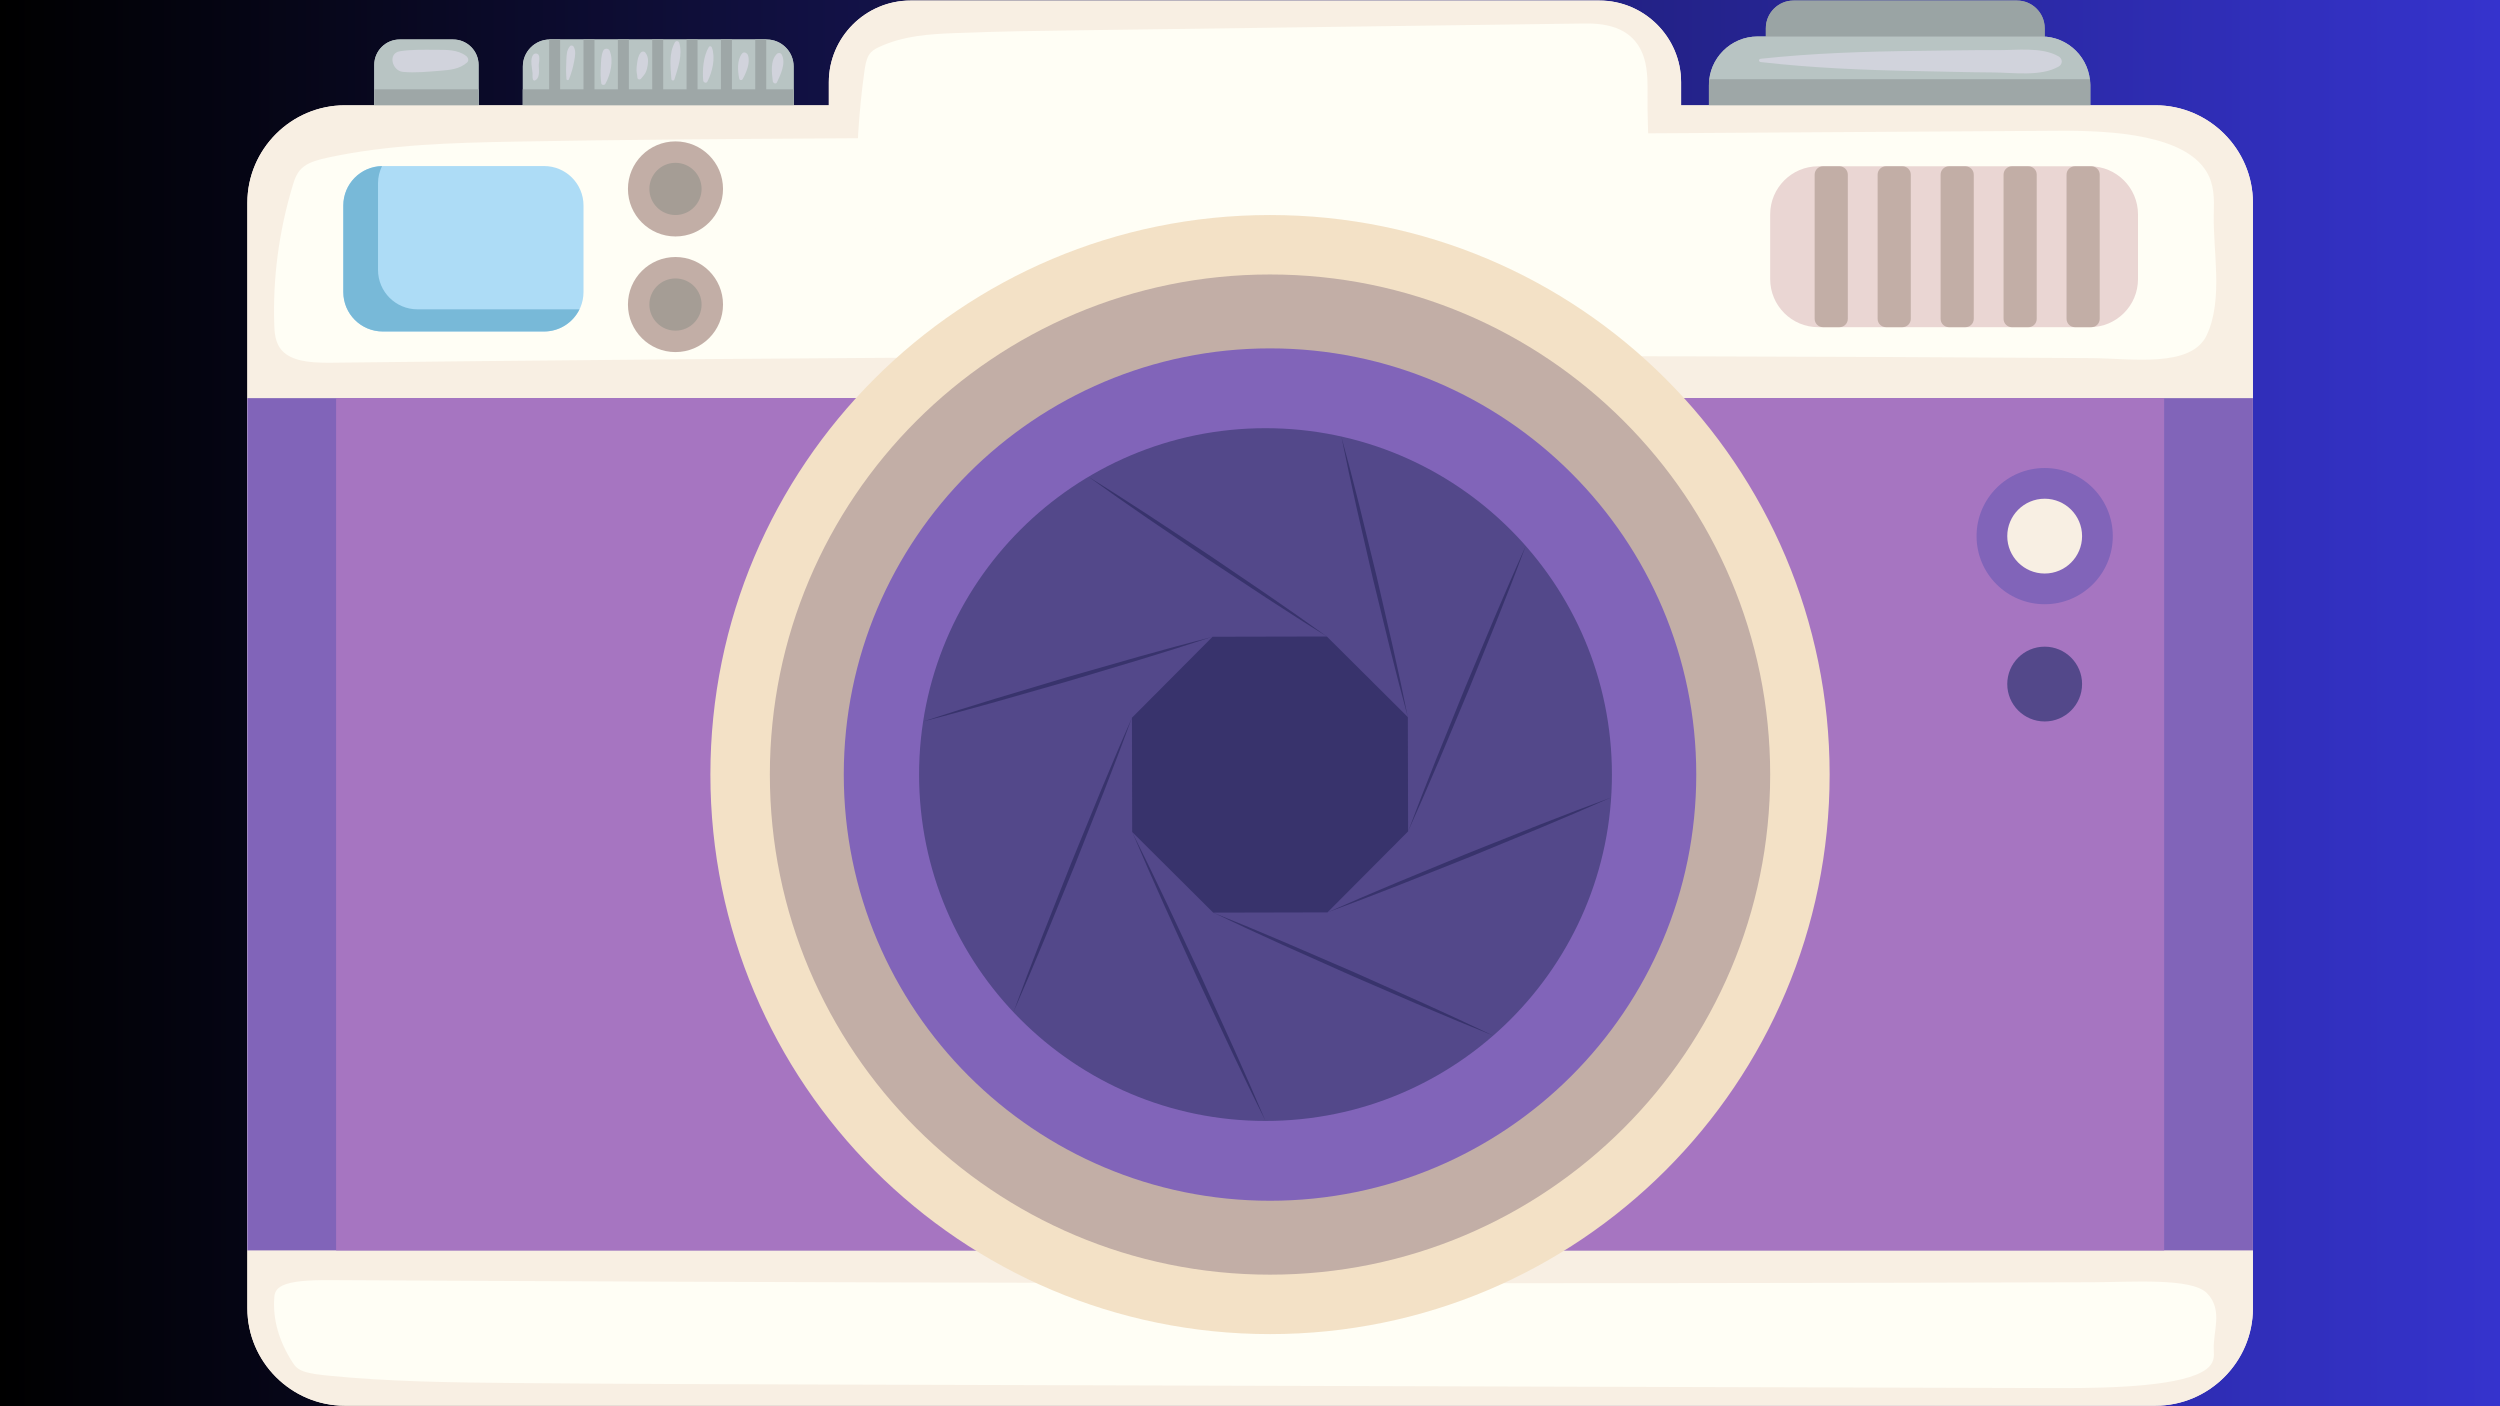 <svg xmlns="http://www.w3.org/2000/svg" xmlns:xlink="http://www.w3.org/1999/xlink" width="2048" zoomAndPan="magnify" viewBox="0 0 1536 864" height="1152" preserveAspectRatio="xMidYMid meet" version="1.0"><defs><linearGradient x1="0" gradientTransform="matrix(0.75, 0, 0, 0.75, 0, 0)" y1="576" x2="2048" gradientUnits="userSpaceOnUse" y2="576" id="2d219f25a3"><stop stop-opacity="1" stop-color="rgb(0%, 0%, 0%)" offset="0"/><stop stop-opacity="1" stop-color="rgb(0.081%, 0.078%, 0.313%)" offset="0.004"/><stop stop-opacity="1" stop-color="rgb(0.162%, 0.156%, 0.627%)" offset="0.008"/><stop stop-opacity="1" stop-color="rgb(0.243%, 0.233%, 0.941%)" offset="0.012"/><stop stop-opacity="1" stop-color="rgb(0.323%, 0.311%, 1.256%)" offset="0.016"/><stop stop-opacity="1" stop-color="rgb(0.404%, 0.389%, 1.569%)" offset="0.02"/><stop stop-opacity="1" stop-color="rgb(0.487%, 0.468%, 1.883%)" offset="0.023"/><stop stop-opacity="1" stop-color="rgb(0.568%, 0.546%, 2.197%)" offset="0.027"/><stop stop-opacity="1" stop-color="rgb(0.648%, 0.624%, 2.512%)" offset="0.031"/><stop stop-opacity="1" stop-color="rgb(0.729%, 0.702%, 2.826%)" offset="0.035"/><stop stop-opacity="1" stop-color="rgb(0.812%, 0.78%, 3.14%)" offset="0.039"/><stop stop-opacity="1" stop-color="rgb(0.893%, 0.858%, 3.453%)" offset="0.043"/><stop stop-opacity="1" stop-color="rgb(0.974%, 0.937%, 3.767%)" offset="0.047"/><stop stop-opacity="1" stop-color="rgb(1.054%, 1.015%, 4.082%)" offset="0.051"/><stop stop-opacity="1" stop-color="rgb(1.137%, 1.093%, 4.396%)" offset="0.055"/><stop stop-opacity="1" stop-color="rgb(1.218%, 1.17%, 4.71%)" offset="0.059"/><stop stop-opacity="1" stop-color="rgb(1.299%, 1.25%, 5.025%)" offset="0.062"/><stop stop-opacity="1" stop-color="rgb(1.379%, 1.328%, 5.338%)" offset="0.066"/><stop stop-opacity="1" stop-color="rgb(1.462%, 1.405%, 5.652%)" offset="0.07"/><stop stop-opacity="1" stop-color="rgb(1.543%, 1.483%, 5.966%)" offset="0.074"/><stop stop-opacity="1" stop-color="rgb(1.624%, 1.561%, 6.281%)" offset="0.078"/><stop stop-opacity="1" stop-color="rgb(1.704%, 1.639%, 6.595%)" offset="0.082"/><stop stop-opacity="1" stop-color="rgb(1.787%, 1.718%, 6.909%)" offset="0.086"/><stop stop-opacity="1" stop-color="rgb(1.868%, 1.796%, 7.222%)" offset="0.09"/><stop stop-opacity="1" stop-color="rgb(1.949%, 1.874%, 7.536%)" offset="0.094"/><stop stop-opacity="1" stop-color="rgb(2.029%, 1.952%, 7.851%)" offset="0.098"/><stop stop-opacity="1" stop-color="rgb(2.112%, 2.031%, 8.165%)" offset="0.102"/><stop stop-opacity="1" stop-color="rgb(2.193%, 2.109%, 8.479%)" offset="0.105"/><stop stop-opacity="1" stop-color="rgb(2.274%, 2.187%, 8.794%)" offset="0.109"/><stop stop-opacity="1" stop-color="rgb(2.354%, 2.264%, 9.106%)" offset="0.113"/><stop stop-opacity="1" stop-color="rgb(2.437%, 2.342%, 9.421%)" offset="0.117"/><stop stop-opacity="1" stop-color="rgb(2.518%, 2.42%, 9.735%)" offset="0.121"/><stop stop-opacity="1" stop-color="rgb(2.599%, 2.499%, 10.049%)" offset="0.125"/><stop stop-opacity="1" stop-color="rgb(2.679%, 2.577%, 10.364%)" offset="0.129"/><stop stop-opacity="1" stop-color="rgb(2.762%, 2.655%, 10.678%)" offset="0.133"/><stop stop-opacity="1" stop-color="rgb(2.843%, 2.733%, 10.991%)" offset="0.137"/><stop stop-opacity="1" stop-color="rgb(2.924%, 2.812%, 11.305%)" offset="0.141"/><stop stop-opacity="1" stop-color="rgb(3.004%, 2.89%, 11.62%)" offset="0.145"/><stop stop-opacity="1" stop-color="rgb(3.087%, 2.968%, 11.934%)" offset="0.148"/><stop stop-opacity="1" stop-color="rgb(3.168%, 3.046%, 12.247%)" offset="0.152"/><stop stop-opacity="1" stop-color="rgb(3.249%, 3.123%, 12.561%)" offset="0.156"/><stop stop-opacity="1" stop-color="rgb(3.329%, 3.201%, 12.875%)" offset="0.16"/><stop stop-opacity="1" stop-color="rgb(3.412%, 3.281%, 13.19%)" offset="0.164"/><stop stop-opacity="1" stop-color="rgb(3.493%, 3.358%, 13.504%)" offset="0.168"/><stop stop-opacity="1" stop-color="rgb(3.574%, 3.436%, 13.818%)" offset="0.172"/><stop stop-opacity="1" stop-color="rgb(3.654%, 3.514%, 14.131%)" offset="0.176"/><stop stop-opacity="1" stop-color="rgb(3.737%, 3.593%, 14.445%)" offset="0.18"/><stop stop-opacity="1" stop-color="rgb(3.818%, 3.671%, 14.76%)" offset="0.184"/><stop stop-opacity="1" stop-color="rgb(3.899%, 3.749%, 15.074%)" offset="0.188"/><stop stop-opacity="1" stop-color="rgb(3.979%, 3.827%, 15.388%)" offset="0.191"/><stop stop-opacity="1" stop-color="rgb(4.062%, 3.905%, 15.703%)" offset="0.195"/><stop stop-opacity="1" stop-color="rgb(4.143%, 3.983%, 16.016%)" offset="0.199"/><stop stop-opacity="1" stop-color="rgb(4.224%, 4.062%, 16.33%)" offset="0.203"/><stop stop-opacity="1" stop-color="rgb(4.305%, 4.14%, 16.644%)" offset="0.207"/><stop stop-opacity="1" stop-color="rgb(4.387%, 4.218%, 16.959%)" offset="0.211"/><stop stop-opacity="1" stop-color="rgb(4.468%, 4.295%, 17.273%)" offset="0.215"/><stop stop-opacity="1" stop-color="rgb(4.549%, 4.375%, 17.587%)" offset="0.219"/><stop stop-opacity="1" stop-color="rgb(4.63%, 4.453%, 17.9%)" offset="0.223"/><stop stop-opacity="1" stop-color="rgb(4.712%, 4.53%, 18.214%)" offset="0.227"/><stop stop-opacity="1" stop-color="rgb(4.793%, 4.608%, 18.529%)" offset="0.23"/><stop stop-opacity="1" stop-color="rgb(4.874%, 4.686%, 18.843%)" offset="0.234"/><stop stop-opacity="1" stop-color="rgb(4.955%, 4.764%, 19.157%)" offset="0.238"/><stop stop-opacity="1" stop-color="rgb(5.037%, 4.843%, 19.472%)" offset="0.242"/><stop stop-opacity="1" stop-color="rgb(5.118%, 4.921%, 19.785%)" offset="0.246"/><stop stop-opacity="1" stop-color="rgb(5.199%, 4.999%, 20.099%)" offset="0.25"/><stop stop-opacity="1" stop-color="rgb(5.28%, 5.077%, 20.413%)" offset="0.254"/><stop stop-opacity="1" stop-color="rgb(5.362%, 5.156%, 20.728%)" offset="0.258"/><stop stop-opacity="1" stop-color="rgb(5.443%, 5.234%, 21.042%)" offset="0.262"/><stop stop-opacity="1" stop-color="rgb(5.524%, 5.312%, 21.356%)" offset="0.266"/><stop stop-opacity="1" stop-color="rgb(5.605%, 5.389%, 21.669%)" offset="0.27"/><stop stop-opacity="1" stop-color="rgb(5.687%, 5.467%, 21.983%)" offset="0.273"/><stop stop-opacity="1" stop-color="rgb(5.768%, 5.545%, 22.298%)" offset="0.277"/><stop stop-opacity="1" stop-color="rgb(5.849%, 5.624%, 22.612%)" offset="0.281"/><stop stop-opacity="1" stop-color="rgb(5.93%, 5.702%, 22.925%)" offset="0.285"/><stop stop-opacity="1" stop-color="rgb(6.012%, 5.78%, 23.239%)" offset="0.289"/><stop stop-opacity="1" stop-color="rgb(6.093%, 5.858%, 23.553%)" offset="0.293"/><stop stop-opacity="1" stop-color="rgb(6.174%, 5.937%, 23.868%)" offset="0.297"/><stop stop-opacity="1" stop-color="rgb(6.255%, 6.015%, 24.182%)" offset="0.301"/><stop stop-opacity="1" stop-color="rgb(6.337%, 6.093%, 24.496%)" offset="0.305"/><stop stop-opacity="1" stop-color="rgb(6.418%, 6.171%, 24.809%)" offset="0.309"/><stop stop-opacity="1" stop-color="rgb(6.499%, 6.248%, 25.124%)" offset="0.312"/><stop stop-opacity="1" stop-color="rgb(6.58%, 6.326%, 25.438%)" offset="0.316"/><stop stop-opacity="1" stop-color="rgb(6.662%, 6.406%, 25.752%)" offset="0.32"/><stop stop-opacity="1" stop-color="rgb(6.743%, 6.483%, 26.067%)" offset="0.324"/><stop stop-opacity="1" stop-color="rgb(6.824%, 6.561%, 26.381%)" offset="0.328"/><stop stop-opacity="1" stop-color="rgb(6.905%, 6.639%, 26.694%)" offset="0.332"/><stop stop-opacity="1" stop-color="rgb(6.987%, 6.718%, 27.008%)" offset="0.336"/><stop stop-opacity="1" stop-color="rgb(7.068%, 6.796%, 27.322%)" offset="0.34"/><stop stop-opacity="1" stop-color="rgb(7.149%, 6.874%, 27.637%)" offset="0.344"/><stop stop-opacity="1" stop-color="rgb(7.23%, 6.952%, 27.951%)" offset="0.348"/><stop stop-opacity="1" stop-color="rgb(7.312%, 7.03%, 28.265%)" offset="0.352"/><stop stop-opacity="1" stop-color="rgb(7.393%, 7.108%, 28.578%)" offset="0.355"/><stop stop-opacity="1" stop-color="rgb(7.474%, 7.187%, 28.893%)" offset="0.359"/><stop stop-opacity="1" stop-color="rgb(7.555%, 7.265%, 29.207%)" offset="0.363"/><stop stop-opacity="1" stop-color="rgb(7.637%, 7.343%, 29.521%)" offset="0.367"/><stop stop-opacity="1" stop-color="rgb(7.718%, 7.42%, 29.836%)" offset="0.371"/><stop stop-opacity="1" stop-color="rgb(7.799%, 7.5%, 30.15%)" offset="0.375"/><stop stop-opacity="1" stop-color="rgb(7.88%, 7.578%, 30.463%)" offset="0.379"/><stop stop-opacity="1" stop-color="rgb(7.962%, 7.655%, 30.777%)" offset="0.383"/><stop stop-opacity="1" stop-color="rgb(8.043%, 7.733%, 31.091%)" offset="0.387"/><stop stop-opacity="1" stop-color="rgb(8.124%, 7.811%, 31.406%)" offset="0.391"/><stop stop-opacity="1" stop-color="rgb(8.205%, 7.889%, 31.72%)" offset="0.395"/><stop stop-opacity="1" stop-color="rgb(8.287%, 7.968%, 32.034%)" offset="0.398"/><stop stop-opacity="1" stop-color="rgb(8.368%, 8.046%, 32.347%)" offset="0.402"/><stop stop-opacity="1" stop-color="rgb(8.449%, 8.124%, 32.661%)" offset="0.406"/><stop stop-opacity="1" stop-color="rgb(8.53%, 8.202%, 32.976%)" offset="0.41"/><stop stop-opacity="1" stop-color="rgb(8.612%, 8.281%, 33.29%)" offset="0.414"/><stop stop-opacity="1" stop-color="rgb(8.693%, 8.359%, 33.603%)" offset="0.418"/><stop stop-opacity="1" stop-color="rgb(8.774%, 8.437%, 33.917%)" offset="0.422"/><stop stop-opacity="1" stop-color="rgb(8.855%, 8.514%, 34.232%)" offset="0.426"/><stop stop-opacity="1" stop-color="rgb(8.937%, 8.592%, 34.546%)" offset="0.43"/><stop stop-opacity="1" stop-color="rgb(9.018%, 8.67%, 34.86%)" offset="0.434"/><stop stop-opacity="1" stop-color="rgb(9.099%, 8.749%, 35.175%)" offset="0.438"/><stop stop-opacity="1" stop-color="rgb(9.18%, 8.827%, 35.487%)" offset="0.441"/><stop stop-opacity="1" stop-color="rgb(9.262%, 8.905%, 35.802%)" offset="0.445"/><stop stop-opacity="1" stop-color="rgb(9.343%, 8.983%, 36.116%)" offset="0.449"/><stop stop-opacity="1" stop-color="rgb(9.424%, 9.062%, 36.43%)" offset="0.453"/><stop stop-opacity="1" stop-color="rgb(9.505%, 9.14%, 36.745%)" offset="0.457"/><stop stop-opacity="1" stop-color="rgb(9.587%, 9.218%, 37.059%)" offset="0.461"/><stop stop-opacity="1" stop-color="rgb(9.668%, 9.296%, 37.372%)" offset="0.465"/><stop stop-opacity="1" stop-color="rgb(9.749%, 9.373%, 37.686%)" offset="0.469"/><stop stop-opacity="1" stop-color="rgb(9.83%, 9.451%, 38%)" offset="0.473"/><stop stop-opacity="1" stop-color="rgb(9.912%, 9.531%, 38.315%)" offset="0.477"/><stop stop-opacity="1" stop-color="rgb(9.993%, 9.608%, 38.629%)" offset="0.48"/><stop stop-opacity="1" stop-color="rgb(10.074%, 9.686%, 38.943%)" offset="0.484"/><stop stop-opacity="1" stop-color="rgb(10.155%, 9.764%, 39.256%)" offset="0.488"/><stop stop-opacity="1" stop-color="rgb(10.237%, 9.843%, 39.571%)" offset="0.492"/><stop stop-opacity="1" stop-color="rgb(10.318%, 9.921%, 39.885%)" offset="0.496"/><stop stop-opacity="1" stop-color="rgb(10.399%, 9.999%, 40.199%)" offset="0.5"/><stop stop-opacity="1" stop-color="rgb(10.48%, 10.077%, 40.514%)" offset="0.504"/><stop stop-opacity="1" stop-color="rgb(10.562%, 10.155%, 40.828%)" offset="0.508"/><stop stop-opacity="1" stop-color="rgb(10.643%, 10.233%, 41.141%)" offset="0.512"/><stop stop-opacity="1" stop-color="rgb(10.724%, 10.312%, 41.455%)" offset="0.516"/><stop stop-opacity="1" stop-color="rgb(10.805%, 10.39%, 41.769%)" offset="0.52"/><stop stop-opacity="1" stop-color="rgb(10.887%, 10.468%, 42.084%)" offset="0.523"/><stop stop-opacity="1" stop-color="rgb(10.968%, 10.545%, 42.398%)" offset="0.527"/><stop stop-opacity="1" stop-color="rgb(11.049%, 10.625%, 42.712%)" offset="0.531"/><stop stop-opacity="1" stop-color="rgb(11.13%, 10.703%, 43.025%)" offset="0.535"/><stop stop-opacity="1" stop-color="rgb(11.212%, 10.78%, 43.34%)" offset="0.539"/><stop stop-opacity="1" stop-color="rgb(11.293%, 10.858%, 43.654%)" offset="0.543"/><stop stop-opacity="1" stop-color="rgb(11.374%, 10.936%, 43.968%)" offset="0.547"/><stop stop-opacity="1" stop-color="rgb(11.455%, 11.014%, 44.283%)" offset="0.551"/><stop stop-opacity="1" stop-color="rgb(11.537%, 11.093%, 44.597%)" offset="0.555"/><stop stop-opacity="1" stop-color="rgb(11.618%, 11.171%, 44.91%)" offset="0.559"/><stop stop-opacity="1" stop-color="rgb(11.699%, 11.249%, 45.224%)" offset="0.562"/><stop stop-opacity="1" stop-color="rgb(11.78%, 11.327%, 45.538%)" offset="0.566"/><stop stop-opacity="1" stop-color="rgb(11.862%, 11.406%, 45.853%)" offset="0.57"/><stop stop-opacity="1" stop-color="rgb(11.943%, 11.484%, 46.165%)" offset="0.574"/><stop stop-opacity="1" stop-color="rgb(12.024%, 11.562%, 46.48%)" offset="0.578"/><stop stop-opacity="1" stop-color="rgb(12.105%, 11.639%, 46.794%)" offset="0.582"/><stop stop-opacity="1" stop-color="rgb(12.187%, 11.717%, 47.108%)" offset="0.586"/><stop stop-opacity="1" stop-color="rgb(12.268%, 11.795%, 47.423%)" offset="0.59"/><stop stop-opacity="1" stop-color="rgb(12.349%, 11.874%, 47.737%)" offset="0.594"/><stop stop-opacity="1" stop-color="rgb(12.43%, 11.952%, 48.05%)" offset="0.598"/><stop stop-opacity="1" stop-color="rgb(12.512%, 12.03%, 48.364%)" offset="0.602"/><stop stop-opacity="1" stop-color="rgb(12.593%, 12.108%, 48.679%)" offset="0.605"/><stop stop-opacity="1" stop-color="rgb(12.674%, 12.187%, 48.993%)" offset="0.609"/><stop stop-opacity="1" stop-color="rgb(12.755%, 12.265%, 49.307%)" offset="0.613"/><stop stop-opacity="1" stop-color="rgb(12.837%, 12.343%, 49.622%)" offset="0.617"/><stop stop-opacity="1" stop-color="rgb(12.918%, 12.421%, 49.934%)" offset="0.621"/><stop stop-opacity="1" stop-color="rgb(12.999%, 12.498%, 50.249%)" offset="0.625"/><stop stop-opacity="1" stop-color="rgb(13.08%, 12.576%, 50.563%)" offset="0.629"/><stop stop-opacity="1" stop-color="rgb(13.162%, 12.656%, 50.877%)" offset="0.633"/><stop stop-opacity="1" stop-color="rgb(13.243%, 12.733%, 51.192%)" offset="0.637"/><stop stop-opacity="1" stop-color="rgb(13.324%, 12.811%, 51.506%)" offset="0.641"/><stop stop-opacity="1" stop-color="rgb(13.405%, 12.889%, 51.819%)" offset="0.645"/><stop stop-opacity="1" stop-color="rgb(13.487%, 12.968%, 52.133%)" offset="0.648"/><stop stop-opacity="1" stop-color="rgb(13.568%, 13.046%, 52.448%)" offset="0.652"/><stop stop-opacity="1" stop-color="rgb(13.649%, 13.124%, 52.762%)" offset="0.656"/><stop stop-opacity="1" stop-color="rgb(13.73%, 13.202%, 53.076%)" offset="0.66"/><stop stop-opacity="1" stop-color="rgb(13.812%, 13.28%, 53.391%)" offset="0.664"/><stop stop-opacity="1" stop-color="rgb(13.893%, 13.358%, 53.703%)" offset="0.668"/><stop stop-opacity="1" stop-color="rgb(13.974%, 13.437%, 54.018%)" offset="0.672"/><stop stop-opacity="1" stop-color="rgb(14.055%, 13.515%, 54.332%)" offset="0.676"/><stop stop-opacity="1" stop-color="rgb(14.137%, 13.593%, 54.646%)" offset="0.68"/><stop stop-opacity="1" stop-color="rgb(14.218%, 13.67%, 54.961%)" offset="0.684"/><stop stop-opacity="1" stop-color="rgb(14.299%, 13.75%, 55.275%)" offset="0.688"/><stop stop-opacity="1" stop-color="rgb(14.38%, 13.828%, 55.588%)" offset="0.691"/><stop stop-opacity="1" stop-color="rgb(14.462%, 13.905%, 55.902%)" offset="0.695"/><stop stop-opacity="1" stop-color="rgb(14.543%, 13.983%, 56.216%)" offset="0.699"/><stop stop-opacity="1" stop-color="rgb(14.624%, 14.061%, 56.531%)" offset="0.703"/><stop stop-opacity="1" stop-color="rgb(14.705%, 14.139%, 56.844%)" offset="0.707"/><stop stop-opacity="1" stop-color="rgb(14.787%, 14.218%, 57.158%)" offset="0.711"/><stop stop-opacity="1" stop-color="rgb(14.868%, 14.296%, 57.472%)" offset="0.715"/><stop stop-opacity="1" stop-color="rgb(14.949%, 14.374%, 57.787%)" offset="0.719"/><stop stop-opacity="1" stop-color="rgb(15.03%, 14.452%, 58.101%)" offset="0.723"/><stop stop-opacity="1" stop-color="rgb(15.112%, 14.531%, 58.415%)" offset="0.727"/><stop stop-opacity="1" stop-color="rgb(15.193%, 14.609%, 58.728%)" offset="0.73"/><stop stop-opacity="1" stop-color="rgb(15.274%, 14.687%, 59.042%)" offset="0.734"/><stop stop-opacity="1" stop-color="rgb(15.355%, 14.764%, 59.357%)" offset="0.738"/><stop stop-opacity="1" stop-color="rgb(15.437%, 14.842%, 59.671%)" offset="0.742"/><stop stop-opacity="1" stop-color="rgb(15.518%, 14.92%, 59.985%)" offset="0.746"/><stop stop-opacity="1" stop-color="rgb(15.599%, 14.999%, 60.3%)" offset="0.75"/><stop stop-opacity="1" stop-color="rgb(15.68%, 15.077%, 60.612%)" offset="0.754"/><stop stop-opacity="1" stop-color="rgb(15.762%, 15.155%, 60.927%)" offset="0.758"/><stop stop-opacity="1" stop-color="rgb(15.843%, 15.233%, 61.241%)" offset="0.762"/><stop stop-opacity="1" stop-color="rgb(15.924%, 15.312%, 61.555%)" offset="0.766"/><stop stop-opacity="1" stop-color="rgb(16.005%, 15.39%, 61.87%)" offset="0.77"/><stop stop-opacity="1" stop-color="rgb(16.087%, 15.468%, 62.184%)" offset="0.773"/><stop stop-opacity="1" stop-color="rgb(16.168%, 15.546%, 62.497%)" offset="0.777"/><stop stop-opacity="1" stop-color="rgb(16.249%, 15.623%, 62.811%)" offset="0.781"/><stop stop-opacity="1" stop-color="rgb(16.33%, 15.701%, 63.126%)" offset="0.785"/><stop stop-opacity="1" stop-color="rgb(16.412%, 15.781%, 63.44%)" offset="0.789"/><stop stop-opacity="1" stop-color="rgb(16.493%, 15.858%, 63.754%)" offset="0.793"/><stop stop-opacity="1" stop-color="rgb(16.574%, 15.936%, 64.069%)" offset="0.797"/><stop stop-opacity="1" stop-color="rgb(16.655%, 16.014%, 64.381%)" offset="0.801"/><stop stop-opacity="1" stop-color="rgb(16.737%, 16.093%, 64.696%)" offset="0.805"/><stop stop-opacity="1" stop-color="rgb(16.818%, 16.171%, 65.01%)" offset="0.809"/><stop stop-opacity="1" stop-color="rgb(16.899%, 16.249%, 65.324%)" offset="0.812"/><stop stop-opacity="1" stop-color="rgb(16.98%, 16.327%, 65.639%)" offset="0.816"/><stop stop-opacity="1" stop-color="rgb(17.062%, 16.405%, 65.953%)" offset="0.82"/><stop stop-opacity="1" stop-color="rgb(17.143%, 16.483%, 66.266%)" offset="0.824"/><stop stop-opacity="1" stop-color="rgb(17.224%, 16.562%, 66.58%)" offset="0.828"/><stop stop-opacity="1" stop-color="rgb(17.305%, 16.64%, 66.895%)" offset="0.832"/><stop stop-opacity="1" stop-color="rgb(17.387%, 16.718%, 67.209%)" offset="0.836"/><stop stop-opacity="1" stop-color="rgb(17.468%, 16.795%, 67.522%)" offset="0.84"/><stop stop-opacity="1" stop-color="rgb(17.549%, 16.875%, 67.836%)" offset="0.844"/><stop stop-opacity="1" stop-color="rgb(17.63%, 16.953%, 68.15%)" offset="0.848"/><stop stop-opacity="1" stop-color="rgb(17.712%, 17.03%, 68.465%)" offset="0.852"/><stop stop-opacity="1" stop-color="rgb(17.793%, 17.108%, 68.779%)" offset="0.855"/><stop stop-opacity="1" stop-color="rgb(17.874%, 17.186%, 69.093%)" offset="0.859"/><stop stop-opacity="1" stop-color="rgb(17.955%, 17.264%, 69.406%)" offset="0.863"/><stop stop-opacity="1" stop-color="rgb(18.037%, 17.343%, 69.72%)" offset="0.867"/><stop stop-opacity="1" stop-color="rgb(18.118%, 17.421%, 70.035%)" offset="0.871"/><stop stop-opacity="1" stop-color="rgb(18.199%, 17.499%, 70.349%)" offset="0.875"/><stop stop-opacity="1" stop-color="rgb(18.28%, 17.577%, 70.663%)" offset="0.879"/><stop stop-opacity="1" stop-color="rgb(18.362%, 17.656%, 70.978%)" offset="0.883"/><stop stop-opacity="1" stop-color="rgb(18.443%, 17.734%, 71.291%)" offset="0.887"/><stop stop-opacity="1" stop-color="rgb(18.524%, 17.812%, 71.605%)" offset="0.891"/><stop stop-opacity="1" stop-color="rgb(18.605%, 17.889%, 71.919%)" offset="0.895"/><stop stop-opacity="1" stop-color="rgb(18.687%, 17.967%, 72.234%)" offset="0.898"/><stop stop-opacity="1" stop-color="rgb(18.768%, 18.045%, 72.548%)" offset="0.902"/><stop stop-opacity="1" stop-color="rgb(18.849%, 18.124%, 72.862%)" offset="0.906"/><stop stop-opacity="1" stop-color="rgb(18.93%, 18.202%, 73.175%)" offset="0.91"/><stop stop-opacity="1" stop-color="rgb(19.012%, 18.28%, 73.489%)" offset="0.914"/><stop stop-opacity="1" stop-color="rgb(19.093%, 18.358%, 73.804%)" offset="0.918"/><stop stop-opacity="1" stop-color="rgb(19.174%, 18.437%, 74.118%)" offset="0.922"/><stop stop-opacity="1" stop-color="rgb(19.255%, 18.515%, 74.432%)" offset="0.926"/><stop stop-opacity="1" stop-color="rgb(19.337%, 18.593%, 74.747%)" offset="0.93"/><stop stop-opacity="1" stop-color="rgb(19.418%, 18.671%, 75.06%)" offset="0.934"/><stop stop-opacity="1" stop-color="rgb(19.499%, 18.748%, 75.374%)" offset="0.938"/><stop stop-opacity="1" stop-color="rgb(19.58%, 18.826%, 75.688%)" offset="0.941"/><stop stop-opacity="1" stop-color="rgb(19.662%, 18.906%, 76.003%)" offset="0.945"/><stop stop-opacity="1" stop-color="rgb(19.743%, 18.983%, 76.317%)" offset="0.949"/><stop stop-opacity="1" stop-color="rgb(19.824%, 19.061%, 76.631%)" offset="0.953"/><stop stop-opacity="1" stop-color="rgb(19.905%, 19.139%, 76.944%)" offset="0.957"/><stop stop-opacity="1" stop-color="rgb(19.987%, 19.218%, 77.258%)" offset="0.961"/><stop stop-opacity="1" stop-color="rgb(20.068%, 19.296%, 77.573%)" offset="0.965"/><stop stop-opacity="1" stop-color="rgb(20.149%, 19.374%, 77.887%)" offset="0.969"/><stop stop-opacity="1" stop-color="rgb(20.23%, 19.452%, 78.2%)" offset="0.973"/><stop stop-opacity="1" stop-color="rgb(20.311%, 19.53%, 78.514%)" offset="0.977"/><stop stop-opacity="1" stop-color="rgb(20.392%, 19.608%, 78.828%)" offset="0.98"/><stop stop-opacity="1" stop-color="rgb(20.474%, 19.687%, 79.143%)" offset="0.984"/><stop stop-opacity="1" stop-color="rgb(20.555%, 19.765%, 79.457%)" offset="0.988"/><stop stop-opacity="1" stop-color="rgb(20.636%, 19.843%, 79.771%)" offset="0.992"/><stop stop-opacity="1" stop-color="rgb(20.717%, 19.92%, 80.084%)" offset="0.996"/><stop stop-opacity="1" stop-color="rgb(20.799%, 20%, 80.399%)" offset="1"/></linearGradient><clipPath id="b4e1916d7f"><path d="M 151.957 64 L 1384.207 64 L 1384.207 864 L 151.957 864 Z M 151.957 64 " clip-rule="nonzero"/></clipPath><clipPath id="03e9336c12"><path d="M 151.957 244 L 1384.207 244 L 1384.207 769 L 151.957 769 Z M 151.957 244 " clip-rule="nonzero"/></clipPath><clipPath id="44bbe4ef05"><path d="M 151.957 64 L 1384.207 64 L 1384.207 864 L 151.957 864 Z M 151.957 64 " clip-rule="nonzero"/></clipPath><clipPath id="b8a0200fd9"><path d="M 151.957 244 L 1384.207 244 L 1384.207 769 L 151.957 769 Z M 151.957 244 " clip-rule="nonzero"/></clipPath></defs><rect x="-153.6" width="1843.2" fill="#ffffff" y="-86.4" height="1036.8" fill-opacity="1"/><rect x="-153.6" fill="url(#2d219f25a3)" width="1843.2" y="-86.4" height="1036.8"/><path fill="#f8efe3" d="M 982.668 138.043 L 559.422 138.043 C 531.816 138.043 509.23 115.461 509.23 87.855 L 509.23 50.531 C 509.23 22.93 531.816 0.344 559.422 0.344 L 982.668 0.344 C 1010.27 0.344 1032.863 22.93 1032.863 50.531 L 1032.863 87.855 C 1032.863 115.461 1010.27 138.043 982.668 138.043 " fill-opacity="1" fill-rule="nonzero"/><path fill="#b8c4c3" d="M 337.816 108.797 L 471.035 108.797 C 480.152 108.797 487.605 101.348 487.605 92.227 L 487.605 40.836 C 487.605 31.715 480.152 24.266 471.035 24.266 L 337.816 24.266 C 328.703 24.266 321.246 31.715 321.246 40.836 L 321.246 92.227 C 321.246 101.348 328.703 108.797 337.816 108.797 " fill-opacity="1" fill-rule="nonzero"/><path fill="#9ea7a7" d="M 487.605 54.879 L 487.605 85.566 C 487.605 98.344 476.297 108.797 462.477 108.797 L 346.375 108.797 C 332.559 108.797 321.246 98.344 321.246 85.566 L 321.246 54.879 L 487.605 54.879 " fill-opacity="1" fill-rule="nonzero"/><path fill="#9ea7a7" d="M 344.148 24.371 L 337.395 24.371 L 337.395 58.965 L 344.148 58.965 L 344.148 24.371 " fill-opacity="1" fill-rule="nonzero"/><path fill="#9ea7a7" d="M 365.254 24.371 L 358.504 24.371 L 358.504 58.965 L 365.254 58.965 L 365.254 24.371 " fill-opacity="1" fill-rule="nonzero"/><path fill="#9ea7a7" d="M 386.363 24.371 L 379.609 24.371 L 379.609 58.965 L 386.363 58.965 L 386.363 24.371 " fill-opacity="1" fill-rule="nonzero"/><path fill="#9ea7a7" d="M 407.469 24.371 L 400.715 24.371 L 400.715 58.965 L 407.469 58.965 L 407.469 24.371 " fill-opacity="1" fill-rule="nonzero"/><path fill="#9ea7a7" d="M 428.574 24.371 L 421.82 24.371 L 421.82 58.965 L 428.574 58.965 L 428.574 24.371 " fill-opacity="1" fill-rule="nonzero"/><path fill="#9ea7a7" d="M 449.68 24.371 L 442.926 24.371 L 442.926 58.965 L 449.68 58.965 L 449.68 24.371 " fill-opacity="1" fill-rule="nonzero"/><path fill="#9ea7a7" d="M 470.785 24.371 L 464.035 24.371 L 464.035 58.965 L 470.785 58.965 L 470.785 24.371 " fill-opacity="1" fill-rule="nonzero"/><path fill="#d1d3dc" d="M 329.258 32.883 C 328.512 32.859 327.754 33.301 327.387 33.949 C 326.086 36.25 326.453 38.918 326.77 41.434 C 326.914 42.625 327.105 43.82 327.199 45.016 C 327.305 46.301 327 47.605 327.457 48.832 C 327.613 49.254 328.078 49.652 328.562 49.461 C 331.801 48.18 331.176 43.391 331.016 40.609 C 330.895 38.488 332.699 32.98 329.258 32.883 " fill-opacity="1" fill-rule="nonzero"/><path fill="#d1d3dc" d="M 352.438 28.672 C 352.008 27.914 350.793 27.672 350.188 28.379 C 348.133 30.762 348.145 33.711 347.973 36.77 C 347.75 40.668 347.703 44.625 348.031 48.516 C 348.113 49.418 349.227 49.531 349.559 48.719 C 351.051 45.109 352.125 41.281 352.797 37.422 C 353.32 34.438 354.008 31.395 352.438 28.672 " fill-opacity="1" fill-rule="nonzero"/><path fill="#d1d3dc" d="M 374.504 31.031 C 373.859 29.562 371.352 29.609 370.684 31.031 C 369.223 34.16 369.355 37.422 369.152 40.805 C 368.938 44.414 368.938 47.602 369.426 51.176 C 369.594 52.387 371.41 52.465 371.941 51.508 C 375.078 45.863 377.195 37.199 374.504 31.031 " fill-opacity="1" fill-rule="nonzero"/><path fill="#d1d3dc" d="M 396.41 32.207 C 395.828 31.461 394.379 31.5 393.789 32.207 C 392.059 34.266 391.746 36.52 391.406 39.121 C 391.227 40.488 391.051 41.777 391.078 43.16 C 391.105 44.684 391.539 46.082 391.594 47.602 C 391.645 48.922 393.211 49.203 393.938 48.23 C 394.883 46.961 395.914 46.09 396.613 44.652 C 397.359 43.105 397.699 41.707 397.949 40.008 C 398.375 37.094 398.289 34.582 396.41 32.207 " fill-opacity="1" fill-rule="nonzero"/><path fill="#d1d3dc" d="M 417.32 26.305 C 416.973 25.141 415.32 24.867 414.699 25.957 C 410.848 32.707 411.98 41.105 412.488 48.523 C 412.559 49.582 414.043 49.848 414.367 48.777 C 416.523 41.707 419.539 33.715 417.32 26.305 " fill-opacity="1" fill-rule="nonzero"/><path fill="#d1d3dc" d="M 437.363 29.148 C 437.074 28.332 435.977 28.117 435.508 28.898 C 432.098 34.551 431.5 43.004 432.047 49.441 C 432.152 50.691 433.934 51.449 434.609 50.133 C 437.707 44.133 439.719 35.676 437.363 29.148 " fill-opacity="1" fill-rule="nonzero"/><path fill="#d1d3dc" d="M 459.5 33.852 C 459 32.52 456.996 31.5 455.902 32.906 C 452.684 37.012 453.234 43.586 454.191 48.383 C 454.383 49.352 455.809 49.473 456.266 48.652 C 458.469 44.695 461.203 38.438 459.5 33.852 " fill-opacity="1" fill-rule="nonzero"/><path fill="#d1d3dc" d="M 480.25 33.469 C 479.672 32.387 478.176 32.293 477.34 33.094 C 473.156 37.078 474.168 44.758 474.805 49.891 C 474.949 51.082 476.715 51.973 477.363 50.59 C 479.652 45.738 483.074 38.715 480.25 33.469 " fill-opacity="1" fill-rule="nonzero"/><path fill="#9aa4a4" d="M 1239.273 84.875 L 1101.91 84.875 C 1092.578 84.875 1084.93 77.238 1084.93 67.898 L 1084.93 17.32 C 1084.93 7.98 1092.578 0.344 1101.91 0.344 L 1239.273 0.344 C 1248.613 0.344 1256.254 7.98 1256.254 17.32 L 1256.254 67.898 C 1256.254 77.238 1248.613 84.875 1239.273 84.875 " fill-opacity="1" fill-rule="nonzero"/><path fill="#b8c4c3" d="M 245.543 108.797 L 278.438 108.797 C 287.016 108.797 294.035 101.781 294.035 93.203 L 294.035 39.863 C 294.035 31.281 287.016 24.266 278.438 24.266 L 245.543 24.266 C 236.965 24.266 229.945 31.281 229.945 39.863 L 229.945 93.203 C 229.945 101.781 236.965 108.797 245.543 108.797 " fill-opacity="1" fill-rule="nonzero"/><path fill="#b8c4c3" d="M 1254.391 106.973 L 1079.809 106.973 C 1063.41 106.973 1049.984 93.547 1049.984 77.152 L 1049.984 52.254 C 1049.984 35.852 1063.41 22.438 1079.809 22.438 L 1254.391 22.438 C 1270.785 22.438 1284.203 35.852 1284.203 52.254 L 1284.203 77.152 C 1284.203 93.547 1270.785 106.973 1254.391 106.973 " fill-opacity="1" fill-rule="nonzero"/><path fill="#9ea7a7" d="M 294.035 54.879 L 294.035 94.375 C 294.035 102.305 287.016 108.797 278.438 108.797 L 245.543 108.797 C 236.965 108.797 229.945 102.305 229.945 94.375 L 229.945 54.879 L 294.035 54.879 " fill-opacity="1" fill-rule="nonzero"/><path fill="#9ea7a7" d="M 1050.102 48.645 C 1050.047 49.355 1049.992 50.066 1049.992 50.789 L 1049.992 78.609 C 1049.992 94.207 1064.102 106.973 1081.348 106.973 L 1252.852 106.973 C 1270.094 106.973 1284.203 94.207 1284.203 78.609 L 1284.203 50.789 C 1284.203 50.066 1284.148 49.355 1284.086 48.645 L 1050.102 48.645 " fill-opacity="1" fill-rule="nonzero"/><g clip-path="url(#b4e1916d7f)"><path fill="#f8efe3" d="M 1324.293 863.668 L 211.883 863.668 C 178.934 863.668 151.977 836.711 151.977 803.766 L 151.977 124.605 C 151.977 91.656 178.934 64.699 211.883 64.699 L 1324.293 64.699 C 1357.25 64.699 1384.199 91.656 1384.199 124.605 L 1384.199 803.766 C 1384.199 836.711 1357.25 863.668 1324.293 863.668 " fill-opacity="1" fill-rule="nonzero"/></g><g clip-path="url(#03e9336c12)"><path fill="#8164b9" d="M 1384.199 768.234 L 151.977 768.234 L 151.977 244.605 L 1384.199 244.605 L 1384.199 768.234 " fill-opacity="1" fill-rule="nonzero"/></g><path fill="#a675c1" d="M 1329.656 768.234 L 206.52 768.234 L 206.52 244.609 L 1329.656 244.609 L 1329.656 768.234 " fill-opacity="1" fill-rule="nonzero"/><path fill="#d1d3dc" d="M 1264.793 34.633 C 1254.395 28.68 1239.102 30.898 1227.117 30.812 C 1210.68 30.695 1194.203 31.098 1177.77 31.273 C 1145.637 31.625 1113.695 32.684 1081.82 36.102 C 1080.367 36.262 1080.371 37.969 1081.82 38.137 C 1113.688 41.789 1145.613 43.086 1177.77 43.668 C 1193.297 43.945 1208.84 44.438 1224.379 44.508 C 1237.172 44.566 1253.641 47.199 1264.793 40.93 C 1267.418 39.449 1267.379 36.109 1264.793 34.633 " fill-opacity="1" fill-rule="nonzero"/><path fill="#d1d3dc" d="M 245.785 31.477 C 253.09 30.348 260.383 30.574 267.754 30.602 C 274.094 30.625 281.164 30.355 286.414 34.398 C 287.621 35.324 288.316 37.227 286.934 38.438 C 282.352 42.438 276.543 43 270.648 43.449 C 263.016 44.035 255.137 44.895 247.5 44.156 C 240.898 43.516 238.012 32.68 245.785 31.477 " fill-opacity="1" fill-rule="nonzero"/><path fill="#fffef5" d="M 1360.152 131.066 C 1360.395 122.352 1360.555 113.324 1355.582 105.309 C 1341.914 83.242 1299.523 80.129 1264.965 80.34 C 1012.723 81.906 760.488 83.473 508.25 85.043 C 444.387 85.434 380.52 85.828 316.68 87.008 C 277.867 87.719 238.523 88.789 201.457 96.828 C 196.078 97.992 190.535 99.406 186.715 102.289 C 182.633 105.367 181.145 109.668 179.902 113.773 C 171.34 142.102 167.512 171.109 168.527 200.043 C 168.746 206.273 169.531 213.086 175.742 217.578 C 182.859 222.723 194.391 222.957 204.656 222.844 C 234.863 222.512 265.07 222.184 295.277 221.867 C 625.188 218.504 955.16 217.887 1285.09 220.027 C 1309.445 220.191 1346.344 226.309 1355.879 205.793 C 1366.137 183.742 1359.52 154.031 1360.152 131.066 " fill-opacity="1" fill-rule="nonzero"/><path fill="#fffef5" d="M 1012.242 59.289 C 1012.328 51.578 1012.395 43.594 1010.375 36.516 C 1004.797 17 987.52 14.25 973.426 14.438 C 870.598 15.82 767.758 17.203 664.93 18.586 C 638.891 18.93 612.855 19.285 586.828 20.328 C 571.004 20.953 554.961 21.898 539.852 29.012 C 537.66 30.039 535.402 31.289 533.844 33.836 C 532.18 36.562 531.57 40.359 531.066 43.992 C 527.574 69.039 526.016 94.691 526.426 120.277 C 526.516 125.789 526.84 131.816 529.367 135.785 C 532.27 140.332 536.973 140.543 541.16 140.438 C 553.473 140.145 565.785 139.852 578.102 139.582 C 712.602 136.598 847.125 136.059 981.637 137.953 C 991.566 138.094 1006.609 143.508 1010.496 125.367 C 1014.676 105.871 1011.977 79.59 1012.242 59.289 " fill-opacity="1" fill-rule="nonzero"/><path fill="#fffef5" d="M 1360.152 829.234 C 1360.395 833.293 1360.555 837.492 1355.582 841.223 C 1341.914 851.492 1299.523 852.941 1264.965 852.844 C 1012.723 852.113 760.488 851.383 508.25 850.656 C 444.387 850.473 380.52 850.285 316.68 849.738 C 277.867 849.41 238.523 848.914 201.457 845.168 C 196.078 844.629 190.535 843.965 186.715 842.629 C 182.633 841.191 181.145 839.195 179.902 837.281 C 171.34 824.098 167.512 810.598 168.527 797.129 C 168.746 794.238 169.531 791.059 175.742 788.965 C 182.859 786.574 194.391 786.461 204.656 786.516 C 234.863 786.672 265.07 786.824 295.277 786.965 C 625.188 788.539 955.16 788.824 1285.09 787.828 C 1309.445 787.758 1346.344 784.91 1355.879 794.453 C 1366.137 804.715 1359.52 818.543 1360.152 829.234 " fill-opacity="1" fill-rule="nonzero"/><path fill="#c2aea6" d="M 415.016 216.32 C 398.883 216.32 385.809 203.242 385.809 187.109 C 385.809 170.988 398.883 157.91 415.016 157.91 C 431.148 157.91 444.223 170.988 444.223 187.109 C 444.223 203.242 431.148 216.32 415.016 216.32 " fill-opacity="1" fill-rule="nonzero"/><path fill="#a59d95" d="M 415.016 203.152 C 406.16 203.152 398.977 195.973 398.977 187.109 C 398.977 178.254 406.16 171.078 415.016 171.078 C 423.875 171.078 431.051 178.254 431.051 187.109 C 431.051 195.973 423.875 203.152 415.016 203.152 " fill-opacity="1" fill-rule="nonzero"/><path fill="#8164b9" d="M 1298.102 329.398 C 1298.102 352.508 1279.363 371.242 1256.25 371.242 C 1233.133 371.242 1214.395 352.508 1214.395 329.398 C 1214.395 306.285 1233.133 287.547 1256.25 287.547 C 1279.363 287.547 1298.102 306.285 1298.102 329.398 " fill-opacity="1" fill-rule="nonzero"/><path fill="#f8efe3" d="M 1279.23 329.398 C 1279.23 342.09 1268.941 352.375 1256.246 352.375 C 1243.555 352.375 1233.262 342.09 1233.262 329.398 C 1233.262 316.707 1243.555 306.414 1256.246 306.414 C 1268.941 306.414 1279.23 316.707 1279.23 329.398 " fill-opacity="1" fill-rule="nonzero"/><path fill="#53488a" d="M 1279.23 420.289 C 1279.23 432.98 1268.941 443.27 1256.246 443.27 C 1243.555 443.27 1233.262 432.98 1233.262 420.289 C 1233.262 407.602 1243.555 397.309 1256.246 397.309 C 1268.941 397.309 1279.23 407.602 1279.23 420.289 " fill-opacity="1" fill-rule="nonzero"/><path fill="#c2aea6" d="M 415.016 145.281 C 398.883 145.281 385.809 132.199 385.809 116.078 C 385.809 99.945 398.883 86.867 415.016 86.867 C 431.148 86.867 444.223 99.945 444.223 116.078 C 444.223 132.199 431.148 145.281 415.016 145.281 " fill-opacity="1" fill-rule="nonzero"/><path fill="#a59d95" d="M 415.016 132.113 C 406.16 132.113 398.977 124.934 398.977 116.078 C 398.977 107.215 406.16 100.035 415.016 100.035 C 423.875 100.035 431.051 107.215 431.051 116.078 C 431.051 124.934 423.875 132.113 415.016 132.113 " fill-opacity="1" fill-rule="nonzero"/><path fill="#addcf6" d="M 334.277 203.656 L 235.152 203.656 C 221.773 203.656 210.93 192.816 210.93 179.445 L 210.93 126.238 C 210.93 112.867 221.773 102.02 235.152 102.02 L 334.277 102.02 C 347.656 102.02 358.504 112.867 358.504 126.238 L 358.504 179.445 C 358.504 192.816 347.656 203.656 334.277 203.656 " fill-opacity="1" fill-rule="nonzero"/><path fill="#78b9d8" d="M 355.605 190.051 L 256.477 190.051 C 243.098 190.051 232.254 179.211 232.254 165.832 L 232.254 112.637 C 232.254 108.832 233.156 105.246 234.719 102.043 C 221.543 102.277 210.93 113.012 210.93 126.238 L 210.93 179.445 C 210.93 192.816 221.773 203.664 235.152 203.664 L 334.277 203.664 C 343.855 203.664 352.105 198.094 356.039 190.027 L 355.605 190.051 " fill-opacity="1" fill-rule="nonzero"/><path fill="#f3e1c6" d="M 1124.129 475.891 C 1124.129 665.754 970.191 819.676 780.297 819.676 C 590.406 819.676 436.465 665.754 436.465 475.891 C 436.465 286.023 590.406 132.113 780.297 132.113 C 970.191 132.113 1124.129 286.023 1124.129 475.891 " fill-opacity="1" fill-rule="nonzero"/><path fill="#c2aea6" d="M 1087.598 475.891 C 1087.598 645.59 950.012 783.152 780.297 783.152 C 610.578 783.152 472.996 645.59 472.996 475.891 C 472.996 306.199 610.578 168.637 780.297 168.637 C 950.012 168.637 1087.598 306.199 1087.598 475.891 " fill-opacity="1" fill-rule="nonzero"/><path fill="#8164b9" d="M 1042.184 475.891 C 1042.184 620.504 924.934 737.742 780.297 737.742 C 635.66 737.742 518.414 620.504 518.414 475.891 C 518.414 331.273 635.66 214.043 780.297 214.043 C 924.934 214.043 1042.184 331.273 1042.184 475.891 " fill-opacity="1" fill-rule="nonzero"/><path fill="#53488a" d="M 990.367 475.891 C 990.367 593.43 895.074 688.707 777.523 688.707 C 659.973 688.707 564.684 593.43 564.684 475.891 C 564.684 358.359 659.973 263.078 777.523 263.078 C 895.074 263.078 990.367 358.359 990.367 475.891 " fill-opacity="1" fill-rule="nonzero"/><path fill="#ead6d3" d="M 1284.031 201.023 L 1117.16 201.023 C 1100.828 201.023 1087.598 187.785 1087.598 171.465 L 1087.598 131.723 C 1087.598 115.406 1100.828 102.164 1117.16 102.164 L 1284.031 102.164 C 1300.359 102.164 1313.59 115.406 1313.59 131.723 L 1313.59 171.465 C 1313.59 187.785 1300.359 201.023 1284.031 201.023 " fill-opacity="1" fill-rule="nonzero"/><path fill="#c2aea6" d="M 1130.195 201.016 L 1120.023 201.016 C 1117.219 201.016 1114.926 198.723 1114.926 195.918 L 1114.926 107.27 C 1114.926 104.465 1117.219 102.164 1120.023 102.164 L 1130.195 102.164 C 1133 102.164 1135.297 104.465 1135.297 107.27 L 1135.297 195.918 C 1135.297 198.723 1133 201.016 1130.195 201.016 " fill-opacity="1" fill-rule="nonzero"/><path fill="#c2aea6" d="M 1168.887 201.016 L 1158.719 201.016 C 1155.914 201.016 1153.613 198.723 1153.613 195.918 L 1153.613 107.27 C 1153.613 104.465 1155.914 102.164 1158.719 102.164 L 1168.887 102.164 C 1171.691 102.164 1173.984 104.465 1173.984 107.27 L 1173.984 195.918 C 1173.984 198.723 1171.691 201.016 1168.887 201.016 " fill-opacity="1" fill-rule="nonzero"/><path fill="#c2aea6" d="M 1207.574 201.02 L 1197.398 201.02 C 1194.598 201.02 1192.305 198.727 1192.305 195.922 L 1192.305 107.273 C 1192.305 104.465 1194.598 102.172 1197.398 102.172 L 1207.574 102.172 C 1210.379 102.172 1212.68 104.465 1212.68 107.273 L 1212.68 195.922 C 1212.68 198.727 1210.379 201.02 1207.574 201.02 " fill-opacity="1" fill-rule="nonzero"/><path fill="#c2aea6" d="M 1246.266 201.027 L 1236.098 201.027 C 1233.293 201.027 1230.992 198.73 1230.992 195.918 L 1230.992 107.27 C 1230.992 104.465 1233.293 102.168 1236.098 102.168 L 1246.266 102.168 C 1249.07 102.168 1251.363 104.465 1251.363 107.27 L 1251.363 195.918 C 1251.363 198.73 1249.07 201.027 1246.266 201.027 " fill-opacity="1" fill-rule="nonzero"/><path fill="#c2aea6" d="M 1284.957 201.016 L 1274.797 201.016 C 1271.98 201.016 1269.688 198.727 1269.688 195.918 L 1269.688 107.266 C 1269.688 104.465 1271.98 102.168 1274.797 102.168 L 1284.957 102.168 C 1287.766 102.168 1290.062 104.465 1290.062 107.266 L 1290.062 195.918 C 1290.062 198.727 1287.766 201.016 1284.957 201.016 " fill-opacity="1" fill-rule="nonzero"/><path fill="#38336c" d="M 815.598 560.566 L 745.379 560.723 L 695.613 511.188 L 695.457 440.977 L 745 391.219 L 815.219 391.066 L 864.98 440.598 L 865.137 510.805 L 815.598 560.566 " fill-opacity="1" fill-rule="nonzero"/><path fill="#38336c" d="M 815.219 391.066 C 802.715 383.328 790.379 375.352 778.059 367.348 L 741.273 343.059 L 704.816 318.293 C 692.723 309.941 680.652 301.562 668.742 292.949 C 681.242 300.68 693.586 308.656 705.906 316.664 L 742.688 340.949 L 779.141 365.727 C 791.238 374.066 803.305 382.449 815.219 391.066 " fill-opacity="1" fill-rule="nonzero"/><path fill="#38336c" d="M 864.98 440.598 C 861.062 426.355 857.418 412.043 853.816 397.73 L 843.312 354.695 L 833.383 311.535 C 830.18 297.121 827.016 282.695 824.121 268.211 C 828.043 282.453 831.691 296.758 835.293 311.078 L 845.793 354.113 L 855.719 397.281 C 858.922 411.688 862.086 426.113 864.98 440.598 " fill-opacity="1" fill-rule="nonzero"/><path fill="#38336c" d="M 865.137 510.805 C 870.68 495.996 876.473 481.285 882.309 466.598 L 900.105 422.648 L 918.445 378.918 C 924.664 364.379 930.91 349.863 937.43 335.457 C 931.898 350.262 926.102 364.973 920.266 379.668 L 902.461 423.617 L 884.113 467.344 C 877.902 481.875 871.648 496.395 865.137 510.805 " fill-opacity="1" fill-rule="nonzero"/><path fill="#38336c" d="M 815.598 560.566 C 829.926 554.191 844.359 548.078 858.801 542.008 L 902.27 524.078 L 945.945 506.703 C 960.555 501.012 975.168 495.359 989.895 489.965 C 975.566 496.336 961.133 502.449 946.684 508.52 L 903.223 526.441 L 859.539 543.82 C 844.938 549.516 830.316 555.172 815.598 560.566 " fill-opacity="1" fill-rule="nonzero"/><path fill="#38336c" d="M 745.379 560.723 C 759.926 566.535 774.359 572.609 788.777 578.719 L 831.91 597.332 L 874.801 616.492 C 889.051 622.977 903.289 629.496 917.418 636.277 C 902.871 630.465 888.43 624.398 874.008 618.289 L 830.887 599.668 L 787.996 580.504 C 773.738 574.023 759.504 567.496 745.379 560.723 " fill-opacity="1" fill-rule="nonzero"/><path fill="#38336c" d="M 695.613 511.188 C 702.918 525.754 709.969 540.453 716.977 555.164 L 737.727 599.414 L 757.941 643.914 C 764.578 658.797 771.18 673.688 777.523 688.707 C 770.215 674.141 763.164 659.441 756.16 644.742 L 735.41 600.48 L 715.203 555.973 C 708.562 541.098 701.961 526.199 695.613 511.188 " fill-opacity="1" fill-rule="nonzero"/><path fill="#38336c" d="M 695.457 440.977 C 689.879 456.25 684.039 471.41 678.16 486.562 L 660.234 531.891 L 641.762 577.004 C 635.504 592.004 629.211 606.984 622.652 621.859 C 628.23 606.594 634.066 591.422 639.941 576.277 L 657.875 530.945 L 676.348 485.836 C 682.605 470.832 688.898 455.852 695.457 440.977 " fill-opacity="1" fill-rule="nonzero"/><path fill="#38336c" d="M 745 391.219 C 730.328 396.062 715.578 400.641 700.812 405.172 L 656.441 418.469 L 611.902 431.195 C 597.023 435.336 582.137 439.441 567.168 443.27 C 581.84 438.422 596.59 433.848 611.348 429.316 L 655.723 416.02 L 700.27 403.293 C 715.141 399.152 730.035 395.055 745 391.219 " fill-opacity="1" fill-rule="nonzero"/><path fill="#f8efe3" d="M 982.668 138.043 L 559.422 138.043 C 531.816 138.043 509.23 115.461 509.23 87.855 L 509.23 50.531 C 509.23 22.93 531.816 0.344 559.422 0.344 L 982.668 0.344 C 1010.27 0.344 1032.863 22.93 1032.863 50.531 L 1032.863 87.855 C 1032.863 115.461 1010.27 138.043 982.668 138.043 " fill-opacity="1" fill-rule="nonzero"/><path fill="#b8c4c3" d="M 337.816 108.797 L 471.035 108.797 C 480.152 108.797 487.605 101.348 487.605 92.227 L 487.605 40.836 C 487.605 31.715 480.152 24.266 471.035 24.266 L 337.816 24.266 C 328.703 24.266 321.246 31.715 321.246 40.836 L 321.246 92.227 C 321.246 101.348 328.703 108.797 337.816 108.797 " fill-opacity="1" fill-rule="nonzero"/><path fill="#9ea7a7" d="M 487.605 54.879 L 487.605 85.566 C 487.605 98.344 476.297 108.797 462.477 108.797 L 346.375 108.797 C 332.559 108.797 321.246 98.344 321.246 85.566 L 321.246 54.879 L 487.605 54.879 " fill-opacity="1" fill-rule="nonzero"/><path fill="#9ea7a7" d="M 344.148 24.371 L 337.395 24.371 L 337.395 58.965 L 344.148 58.965 L 344.148 24.371 " fill-opacity="1" fill-rule="nonzero"/><path fill="#9ea7a7" d="M 365.254 24.371 L 358.504 24.371 L 358.504 58.965 L 365.254 58.965 L 365.254 24.371 " fill-opacity="1" fill-rule="nonzero"/><path fill="#9ea7a7" d="M 386.363 24.371 L 379.609 24.371 L 379.609 58.965 L 386.363 58.965 L 386.363 24.371 " fill-opacity="1" fill-rule="nonzero"/><path fill="#9ea7a7" d="M 407.469 24.371 L 400.715 24.371 L 400.715 58.965 L 407.469 58.965 L 407.469 24.371 " fill-opacity="1" fill-rule="nonzero"/><path fill="#9ea7a7" d="M 428.574 24.371 L 421.82 24.371 L 421.82 58.965 L 428.574 58.965 L 428.574 24.371 " fill-opacity="1" fill-rule="nonzero"/><path fill="#9ea7a7" d="M 449.68 24.371 L 442.926 24.371 L 442.926 58.965 L 449.68 58.965 L 449.68 24.371 " fill-opacity="1" fill-rule="nonzero"/><path fill="#9ea7a7" d="M 470.785 24.371 L 464.035 24.371 L 464.035 58.965 L 470.785 58.965 L 470.785 24.371 " fill-opacity="1" fill-rule="nonzero"/><path fill="#d1d3dc" d="M 329.258 32.883 C 328.512 32.859 327.754 33.301 327.387 33.949 C 326.086 36.25 326.453 38.918 326.77 41.434 C 326.914 42.625 327.105 43.82 327.199 45.016 C 327.305 46.301 327 47.605 327.457 48.832 C 327.613 49.254 328.078 49.652 328.562 49.461 C 331.801 48.18 331.176 43.391 331.016 40.609 C 330.895 38.488 332.699 32.98 329.258 32.883 " fill-opacity="1" fill-rule="nonzero"/><path fill="#d1d3dc" d="M 352.438 28.672 C 352.008 27.914 350.793 27.672 350.188 28.379 C 348.133 30.762 348.145 33.711 347.973 36.77 C 347.75 40.668 347.703 44.625 348.031 48.516 C 348.113 49.418 349.227 49.531 349.559 48.719 C 351.051 45.109 352.125 41.281 352.797 37.422 C 353.32 34.438 354.008 31.395 352.438 28.672 " fill-opacity="1" fill-rule="nonzero"/><path fill="#d1d3dc" d="M 374.504 31.031 C 373.859 29.562 371.352 29.609 370.684 31.031 C 369.223 34.16 369.355 37.422 369.152 40.805 C 368.938 44.414 368.938 47.602 369.426 51.176 C 369.594 52.387 371.41 52.465 371.941 51.508 C 375.078 45.863 377.195 37.199 374.504 31.031 " fill-opacity="1" fill-rule="nonzero"/><path fill="#d1d3dc" d="M 396.41 32.207 C 395.828 31.461 394.379 31.5 393.789 32.207 C 392.059 34.266 391.746 36.52 391.406 39.121 C 391.227 40.488 391.051 41.777 391.078 43.16 C 391.105 44.684 391.539 46.082 391.594 47.602 C 391.645 48.922 393.211 49.203 393.938 48.23 C 394.883 46.961 395.914 46.09 396.613 44.652 C 397.359 43.105 397.699 41.707 397.949 40.008 C 398.375 37.094 398.289 34.582 396.41 32.207 " fill-opacity="1" fill-rule="nonzero"/><path fill="#d1d3dc" d="M 417.32 26.305 C 416.973 25.141 415.32 24.867 414.699 25.957 C 410.848 32.707 411.98 41.105 412.488 48.523 C 412.559 49.582 414.043 49.848 414.367 48.777 C 416.523 41.707 419.539 33.715 417.32 26.305 " fill-opacity="1" fill-rule="nonzero"/><path fill="#d1d3dc" d="M 437.363 29.148 C 437.074 28.332 435.977 28.117 435.508 28.898 C 432.098 34.551 431.5 43.004 432.047 49.441 C 432.152 50.691 433.934 51.449 434.609 50.133 C 437.707 44.133 439.719 35.676 437.363 29.148 " fill-opacity="1" fill-rule="nonzero"/><path fill="#d1d3dc" d="M 459.5 33.852 C 459 32.52 456.996 31.5 455.902 32.906 C 452.684 37.012 453.234 43.586 454.191 48.383 C 454.383 49.352 455.809 49.473 456.266 48.652 C 458.469 44.695 461.203 38.438 459.5 33.852 " fill-opacity="1" fill-rule="nonzero"/><path fill="#d1d3dc" d="M 480.25 33.469 C 479.672 32.387 478.176 32.293 477.34 33.094 C 473.156 37.078 474.168 44.758 474.805 49.891 C 474.949 51.082 476.715 51.973 477.363 50.59 C 479.652 45.738 483.074 38.715 480.25 33.469 " fill-opacity="1" fill-rule="nonzero"/><path fill="#9aa4a4" d="M 1239.273 84.875 L 1101.91 84.875 C 1092.578 84.875 1084.93 77.238 1084.93 67.898 L 1084.93 17.32 C 1084.93 7.98 1092.578 0.344 1101.91 0.344 L 1239.273 0.344 C 1248.613 0.344 1256.254 7.98 1256.254 17.32 L 1256.254 67.898 C 1256.254 77.238 1248.613 84.875 1239.273 84.875 " fill-opacity="1" fill-rule="nonzero"/><path fill="#b8c4c3" d="M 245.543 108.797 L 278.438 108.797 C 287.016 108.797 294.035 101.781 294.035 93.203 L 294.035 39.863 C 294.035 31.281 287.016 24.266 278.438 24.266 L 245.543 24.266 C 236.965 24.266 229.945 31.281 229.945 39.863 L 229.945 93.203 C 229.945 101.781 236.965 108.797 245.543 108.797 " fill-opacity="1" fill-rule="nonzero"/><path fill="#b8c4c3" d="M 1254.391 106.973 L 1079.809 106.973 C 1063.41 106.973 1049.984 93.547 1049.984 77.152 L 1049.984 52.254 C 1049.984 35.852 1063.41 22.438 1079.809 22.438 L 1254.391 22.438 C 1270.785 22.438 1284.203 35.852 1284.203 52.254 L 1284.203 77.152 C 1284.203 93.547 1270.785 106.973 1254.391 106.973 " fill-opacity="1" fill-rule="nonzero"/><path fill="#9ea7a7" d="M 294.035 54.879 L 294.035 94.375 C 294.035 102.305 287.016 108.797 278.438 108.797 L 245.543 108.797 C 236.965 108.797 229.945 102.305 229.945 94.375 L 229.945 54.879 L 294.035 54.879 " fill-opacity="1" fill-rule="nonzero"/><path fill="#9ea7a7" d="M 1050.102 48.645 C 1050.047 49.355 1049.992 50.066 1049.992 50.789 L 1049.992 78.609 C 1049.992 94.207 1064.102 106.973 1081.348 106.973 L 1252.852 106.973 C 1270.094 106.973 1284.203 94.207 1284.203 78.609 L 1284.203 50.789 C 1284.203 50.066 1284.148 49.355 1284.086 48.645 L 1050.102 48.645 " fill-opacity="1" fill-rule="nonzero"/><g clip-path="url(#44bbe4ef05)"><path fill="#f8efe3" d="M 1324.293 863.668 L 211.883 863.668 C 178.934 863.668 151.977 836.711 151.977 803.766 L 151.977 124.605 C 151.977 91.656 178.934 64.699 211.883 64.699 L 1324.293 64.699 C 1357.25 64.699 1384.199 91.656 1384.199 124.605 L 1384.199 803.766 C 1384.199 836.711 1357.25 863.668 1324.293 863.668 " fill-opacity="1" fill-rule="nonzero"/></g><g clip-path="url(#b8a0200fd9)"><path fill="#8164b9" d="M 1384.199 768.234 L 151.977 768.234 L 151.977 244.605 L 1384.199 244.605 L 1384.199 768.234 " fill-opacity="1" fill-rule="nonzero"/></g><path fill="#a675c1" d="M 1329.656 768.234 L 206.52 768.234 L 206.52 244.609 L 1329.656 244.609 L 1329.656 768.234 " fill-opacity="1" fill-rule="nonzero"/><path fill="#d1d3dc" d="M 1264.793 34.633 C 1254.395 28.68 1239.102 30.898 1227.117 30.812 C 1210.68 30.695 1194.203 31.098 1177.77 31.273 C 1145.637 31.625 1113.695 32.684 1081.82 36.102 C 1080.367 36.262 1080.371 37.969 1081.82 38.137 C 1113.688 41.789 1145.613 43.086 1177.77 43.668 C 1193.297 43.945 1208.84 44.438 1224.379 44.508 C 1237.172 44.566 1253.641 47.199 1264.793 40.93 C 1267.418 39.449 1267.379 36.109 1264.793 34.633 " fill-opacity="1" fill-rule="nonzero"/><path fill="#d1d3dc" d="M 245.785 31.477 C 253.09 30.348 260.383 30.574 267.754 30.602 C 274.094 30.625 281.164 30.355 286.414 34.398 C 287.621 35.324 288.316 37.227 286.934 38.438 C 282.352 42.438 276.543 43 270.648 43.449 C 263.016 44.035 255.137 44.895 247.5 44.156 C 240.898 43.516 238.012 32.68 245.785 31.477 " fill-opacity="1" fill-rule="nonzero"/><path fill="#fffef5" d="M 1360.152 131.066 C 1360.395 122.352 1360.555 113.324 1355.582 105.309 C 1341.914 83.242 1299.523 80.129 1264.965 80.34 C 1012.723 81.906 760.488 83.473 508.25 85.043 C 444.387 85.434 380.52 85.828 316.68 87.008 C 277.867 87.719 238.523 88.789 201.457 96.828 C 196.078 97.992 190.535 99.406 186.715 102.289 C 182.633 105.367 181.145 109.668 179.902 113.773 C 171.34 142.102 167.512 171.109 168.527 200.043 C 168.746 206.273 169.531 213.086 175.742 217.578 C 182.859 222.723 194.391 222.957 204.656 222.844 C 234.863 222.512 265.07 222.184 295.277 221.867 C 625.188 218.504 955.16 217.887 1285.09 220.027 C 1309.445 220.191 1346.344 226.309 1355.879 205.793 C 1366.137 183.742 1359.52 154.031 1360.152 131.066 " fill-opacity="1" fill-rule="nonzero"/><path fill="#fffef5" d="M 1012.242 59.289 C 1012.328 51.578 1012.395 43.594 1010.375 36.516 C 1004.797 17 987.52 14.25 973.426 14.438 C 870.598 15.82 767.758 17.203 664.93 18.586 C 638.891 18.93 612.855 19.285 586.828 20.328 C 571.004 20.953 554.961 21.898 539.852 29.012 C 537.66 30.039 535.402 31.289 533.844 33.836 C 532.18 36.562 531.57 40.359 531.066 43.992 C 527.574 69.039 526.016 94.691 526.426 120.277 C 526.516 125.789 526.84 131.816 529.367 135.785 C 532.27 140.332 536.973 140.543 541.16 140.438 C 553.473 140.145 565.785 139.852 578.102 139.582 C 712.602 136.598 847.125 136.059 981.637 137.953 C 991.566 138.094 1006.609 143.508 1010.496 125.367 C 1014.676 105.871 1011.977 79.59 1012.242 59.289 " fill-opacity="1" fill-rule="nonzero"/><path fill="#fffef5" d="M 1360.152 829.234 C 1360.395 833.293 1360.555 837.492 1355.582 841.223 C 1341.914 851.492 1299.523 852.941 1264.965 852.844 C 1012.723 852.113 760.488 851.383 508.25 850.656 C 444.387 850.473 380.52 850.285 316.68 849.738 C 277.867 849.41 238.523 848.914 201.457 845.168 C 196.078 844.629 190.535 843.965 186.715 842.629 C 182.633 841.191 181.145 839.195 179.902 837.281 C 171.34 824.098 167.512 810.598 168.527 797.129 C 168.746 794.238 169.531 791.059 175.742 788.965 C 182.859 786.574 194.391 786.461 204.656 786.516 C 234.863 786.672 265.07 786.824 295.277 786.965 C 625.188 788.539 955.16 788.824 1285.09 787.828 C 1309.445 787.758 1346.344 784.91 1355.879 794.453 C 1366.137 804.715 1359.52 818.543 1360.152 829.234 " fill-opacity="1" fill-rule="nonzero"/><path fill="#c2aea6" d="M 415.016 216.32 C 398.883 216.32 385.809 203.242 385.809 187.109 C 385.809 170.988 398.883 157.91 415.016 157.91 C 431.148 157.91 444.223 170.988 444.223 187.109 C 444.223 203.242 431.148 216.32 415.016 216.32 " fill-opacity="1" fill-rule="nonzero"/><path fill="#a59d95" d="M 415.016 203.152 C 406.16 203.152 398.977 195.973 398.977 187.109 C 398.977 178.254 406.16 171.078 415.016 171.078 C 423.875 171.078 431.051 178.254 431.051 187.109 C 431.051 195.973 423.875 203.152 415.016 203.152 " fill-opacity="1" fill-rule="nonzero"/><path fill="#8164b9" d="M 1298.102 329.398 C 1298.102 352.508 1279.363 371.242 1256.25 371.242 C 1233.133 371.242 1214.395 352.508 1214.395 329.398 C 1214.395 306.285 1233.133 287.547 1256.25 287.547 C 1279.363 287.547 1298.102 306.285 1298.102 329.398 " fill-opacity="1" fill-rule="nonzero"/><path fill="#f8efe3" d="M 1279.23 329.398 C 1279.23 342.09 1268.941 352.375 1256.246 352.375 C 1243.555 352.375 1233.262 342.09 1233.262 329.398 C 1233.262 316.707 1243.555 306.414 1256.246 306.414 C 1268.941 306.414 1279.23 316.707 1279.23 329.398 " fill-opacity="1" fill-rule="nonzero"/><path fill="#53488a" d="M 1279.23 420.289 C 1279.23 432.98 1268.941 443.27 1256.246 443.27 C 1243.555 443.27 1233.262 432.98 1233.262 420.289 C 1233.262 407.602 1243.555 397.309 1256.246 397.309 C 1268.941 397.309 1279.23 407.602 1279.23 420.289 " fill-opacity="1" fill-rule="nonzero"/><path fill="#c2aea6" d="M 415.016 145.281 C 398.883 145.281 385.809 132.199 385.809 116.078 C 385.809 99.945 398.883 86.867 415.016 86.867 C 431.148 86.867 444.223 99.945 444.223 116.078 C 444.223 132.199 431.148 145.281 415.016 145.281 " fill-opacity="1" fill-rule="nonzero"/><path fill="#a59d95" d="M 415.016 132.113 C 406.16 132.113 398.977 124.934 398.977 116.078 C 398.977 107.215 406.16 100.035 415.016 100.035 C 423.875 100.035 431.051 107.215 431.051 116.078 C 431.051 124.934 423.875 132.113 415.016 132.113 " fill-opacity="1" fill-rule="nonzero"/><path fill="#addcf6" d="M 334.277 203.656 L 235.152 203.656 C 221.773 203.656 210.93 192.816 210.93 179.445 L 210.93 126.238 C 210.93 112.867 221.773 102.02 235.152 102.02 L 334.277 102.02 C 347.656 102.02 358.504 112.867 358.504 126.238 L 358.504 179.445 C 358.504 192.816 347.656 203.656 334.277 203.656 " fill-opacity="1" fill-rule="nonzero"/><path fill="#78b9d8" d="M 355.605 190.051 L 256.477 190.051 C 243.098 190.051 232.254 179.211 232.254 165.832 L 232.254 112.637 C 232.254 108.832 233.156 105.246 234.719 102.043 C 221.543 102.277 210.93 113.012 210.93 126.238 L 210.93 179.445 C 210.93 192.816 221.773 203.664 235.152 203.664 L 334.277 203.664 C 343.855 203.664 352.105 198.094 356.039 190.027 L 355.605 190.051 " fill-opacity="1" fill-rule="nonzero"/><path fill="#f3e1c6" d="M 1124.129 475.891 C 1124.129 665.754 970.191 819.676 780.297 819.676 C 590.406 819.676 436.465 665.754 436.465 475.891 C 436.465 286.023 590.406 132.113 780.297 132.113 C 970.191 132.113 1124.129 286.023 1124.129 475.891 " fill-opacity="1" fill-rule="nonzero"/><path fill="#c2aea6" d="M 1087.598 475.891 C 1087.598 645.59 950.012 783.152 780.297 783.152 C 610.578 783.152 472.996 645.59 472.996 475.891 C 472.996 306.199 610.578 168.637 780.297 168.637 C 950.012 168.637 1087.598 306.199 1087.598 475.891 " fill-opacity="1" fill-rule="nonzero"/><path fill="#8164b9" d="M 1042.184 475.891 C 1042.184 620.504 924.934 737.742 780.297 737.742 C 635.66 737.742 518.414 620.504 518.414 475.891 C 518.414 331.273 635.66 214.043 780.297 214.043 C 924.934 214.043 1042.184 331.273 1042.184 475.891 " fill-opacity="1" fill-rule="nonzero"/><path fill="#53488a" d="M 990.367 475.891 C 990.367 593.43 895.074 688.707 777.523 688.707 C 659.973 688.707 564.684 593.43 564.684 475.891 C 564.684 358.359 659.973 263.078 777.523 263.078 C 895.074 263.078 990.367 358.359 990.367 475.891 " fill-opacity="1" fill-rule="nonzero"/><path fill="#ead6d3" d="M 1284.031 201.023 L 1117.16 201.023 C 1100.828 201.023 1087.598 187.785 1087.598 171.465 L 1087.598 131.723 C 1087.598 115.406 1100.828 102.164 1117.16 102.164 L 1284.031 102.164 C 1300.359 102.164 1313.59 115.406 1313.59 131.723 L 1313.59 171.465 C 1313.59 187.785 1300.359 201.023 1284.031 201.023 " fill-opacity="1" fill-rule="nonzero"/><path fill="#c2aea6" d="M 1130.195 201.016 L 1120.023 201.016 C 1117.219 201.016 1114.926 198.723 1114.926 195.918 L 1114.926 107.27 C 1114.926 104.465 1117.219 102.164 1120.023 102.164 L 1130.195 102.164 C 1133 102.164 1135.297 104.465 1135.297 107.27 L 1135.297 195.918 C 1135.297 198.723 1133 201.016 1130.195 201.016 " fill-opacity="1" fill-rule="nonzero"/><path fill="#c2aea6" d="M 1168.887 201.016 L 1158.719 201.016 C 1155.914 201.016 1153.613 198.723 1153.613 195.918 L 1153.613 107.27 C 1153.613 104.465 1155.914 102.164 1158.719 102.164 L 1168.887 102.164 C 1171.691 102.164 1173.984 104.465 1173.984 107.27 L 1173.984 195.918 C 1173.984 198.723 1171.691 201.016 1168.887 201.016 " fill-opacity="1" fill-rule="nonzero"/><path fill="#c2aea6" d="M 1207.574 201.02 L 1197.398 201.02 C 1194.598 201.02 1192.305 198.727 1192.305 195.922 L 1192.305 107.273 C 1192.305 104.465 1194.598 102.172 1197.398 102.172 L 1207.574 102.172 C 1210.379 102.172 1212.68 104.465 1212.68 107.273 L 1212.68 195.922 C 1212.68 198.727 1210.379 201.02 1207.574 201.02 " fill-opacity="1" fill-rule="nonzero"/><path fill="#c2aea6" d="M 1246.266 201.027 L 1236.098 201.027 C 1233.293 201.027 1230.992 198.73 1230.992 195.918 L 1230.992 107.27 C 1230.992 104.465 1233.293 102.168 1236.098 102.168 L 1246.266 102.168 C 1249.07 102.168 1251.363 104.465 1251.363 107.27 L 1251.363 195.918 C 1251.363 198.73 1249.07 201.027 1246.266 201.027 " fill-opacity="1" fill-rule="nonzero"/><path fill="#c2aea6" d="M 1284.957 201.016 L 1274.797 201.016 C 1271.98 201.016 1269.688 198.727 1269.688 195.918 L 1269.688 107.266 C 1269.688 104.465 1271.98 102.168 1274.797 102.168 L 1284.957 102.168 C 1287.766 102.168 1290.062 104.465 1290.062 107.266 L 1290.062 195.918 C 1290.062 198.727 1287.766 201.016 1284.957 201.016 " fill-opacity="1" fill-rule="nonzero"/><path fill="#38336c" d="M 815.598 560.566 L 745.379 560.723 L 695.613 511.188 L 695.457 440.977 L 745 391.219 L 815.219 391.066 L 864.98 440.598 L 865.137 510.805 L 815.598 560.566 " fill-opacity="1" fill-rule="nonzero"/><path fill="#38336c" d="M 815.219 391.066 C 802.715 383.328 790.379 375.352 778.059 367.348 L 741.273 343.059 L 704.816 318.293 C 692.723 309.941 680.652 301.562 668.742 292.949 C 681.242 300.68 693.586 308.656 705.906 316.664 L 742.688 340.949 L 779.141 365.727 C 791.238 374.066 803.305 382.449 815.219 391.066 " fill-opacity="1" fill-rule="nonzero"/><path fill="#38336c" d="M 864.98 440.598 C 861.062 426.355 857.418 412.043 853.816 397.73 L 843.312 354.695 L 833.383 311.535 C 830.18 297.121 827.016 282.695 824.121 268.211 C 828.043 282.453 831.691 296.758 835.293 311.078 L 845.793 354.113 L 855.719 397.281 C 858.922 411.688 862.086 426.113 864.98 440.598 " fill-opacity="1" fill-rule="nonzero"/><path fill="#38336c" d="M 865.137 510.805 C 870.68 495.996 876.473 481.285 882.309 466.598 L 900.105 422.648 L 918.445 378.918 C 924.664 364.379 930.91 349.863 937.43 335.457 C 931.898 350.262 926.102 364.973 920.266 379.668 L 902.461 423.617 L 884.113 467.344 C 877.902 481.875 871.648 496.395 865.137 510.805 " fill-opacity="1" fill-rule="nonzero"/><path fill="#38336c" d="M 815.598 560.566 C 829.926 554.191 844.359 548.078 858.801 542.008 L 902.27 524.078 L 945.945 506.703 C 960.555 501.012 975.168 495.359 989.895 489.965 C 975.566 496.336 961.133 502.449 946.684 508.52 L 903.223 526.441 L 859.539 543.82 C 844.938 549.516 830.316 555.172 815.598 560.566 " fill-opacity="1" fill-rule="nonzero"/><path fill="#38336c" d="M 745.379 560.723 C 759.926 566.535 774.359 572.609 788.777 578.719 L 831.91 597.332 L 874.801 616.492 C 889.051 622.977 903.289 629.496 917.418 636.277 C 902.871 630.465 888.43 624.398 874.008 618.289 L 830.887 599.668 L 787.996 580.504 C 773.738 574.023 759.504 567.496 745.379 560.723 " fill-opacity="1" fill-rule="nonzero"/><path fill="#38336c" d="M 695.613 511.188 C 702.918 525.754 709.969 540.453 716.977 555.164 L 737.727 599.414 L 757.941 643.914 C 764.578 658.797 771.18 673.688 777.523 688.707 C 770.215 674.141 763.164 659.441 756.16 644.742 L 735.41 600.48 L 715.203 555.973 C 708.562 541.098 701.961 526.199 695.613 511.188 " fill-opacity="1" fill-rule="nonzero"/><path fill="#38336c" d="M 695.457 440.977 C 689.879 456.25 684.039 471.41 678.16 486.562 L 660.234 531.891 L 641.762 577.004 C 635.504 592.004 629.211 606.984 622.652 621.859 C 628.23 606.594 634.066 591.422 639.941 576.277 L 657.875 530.945 L 676.348 485.836 C 682.605 470.832 688.898 455.852 695.457 440.977 " fill-opacity="1" fill-rule="nonzero"/><path fill="#38336c" d="M 745 391.219 C 730.328 396.062 715.578 400.641 700.812 405.172 L 656.441 418.469 L 611.902 431.195 C 597.023 435.336 582.137 439.441 567.168 443.27 C 581.84 438.422 596.59 433.848 611.348 429.316 L 655.723 416.02 L 700.27 403.293 C 715.141 399.152 730.035 395.055 745 391.219 " fill-opacity="1" fill-rule="nonzero"/></svg>